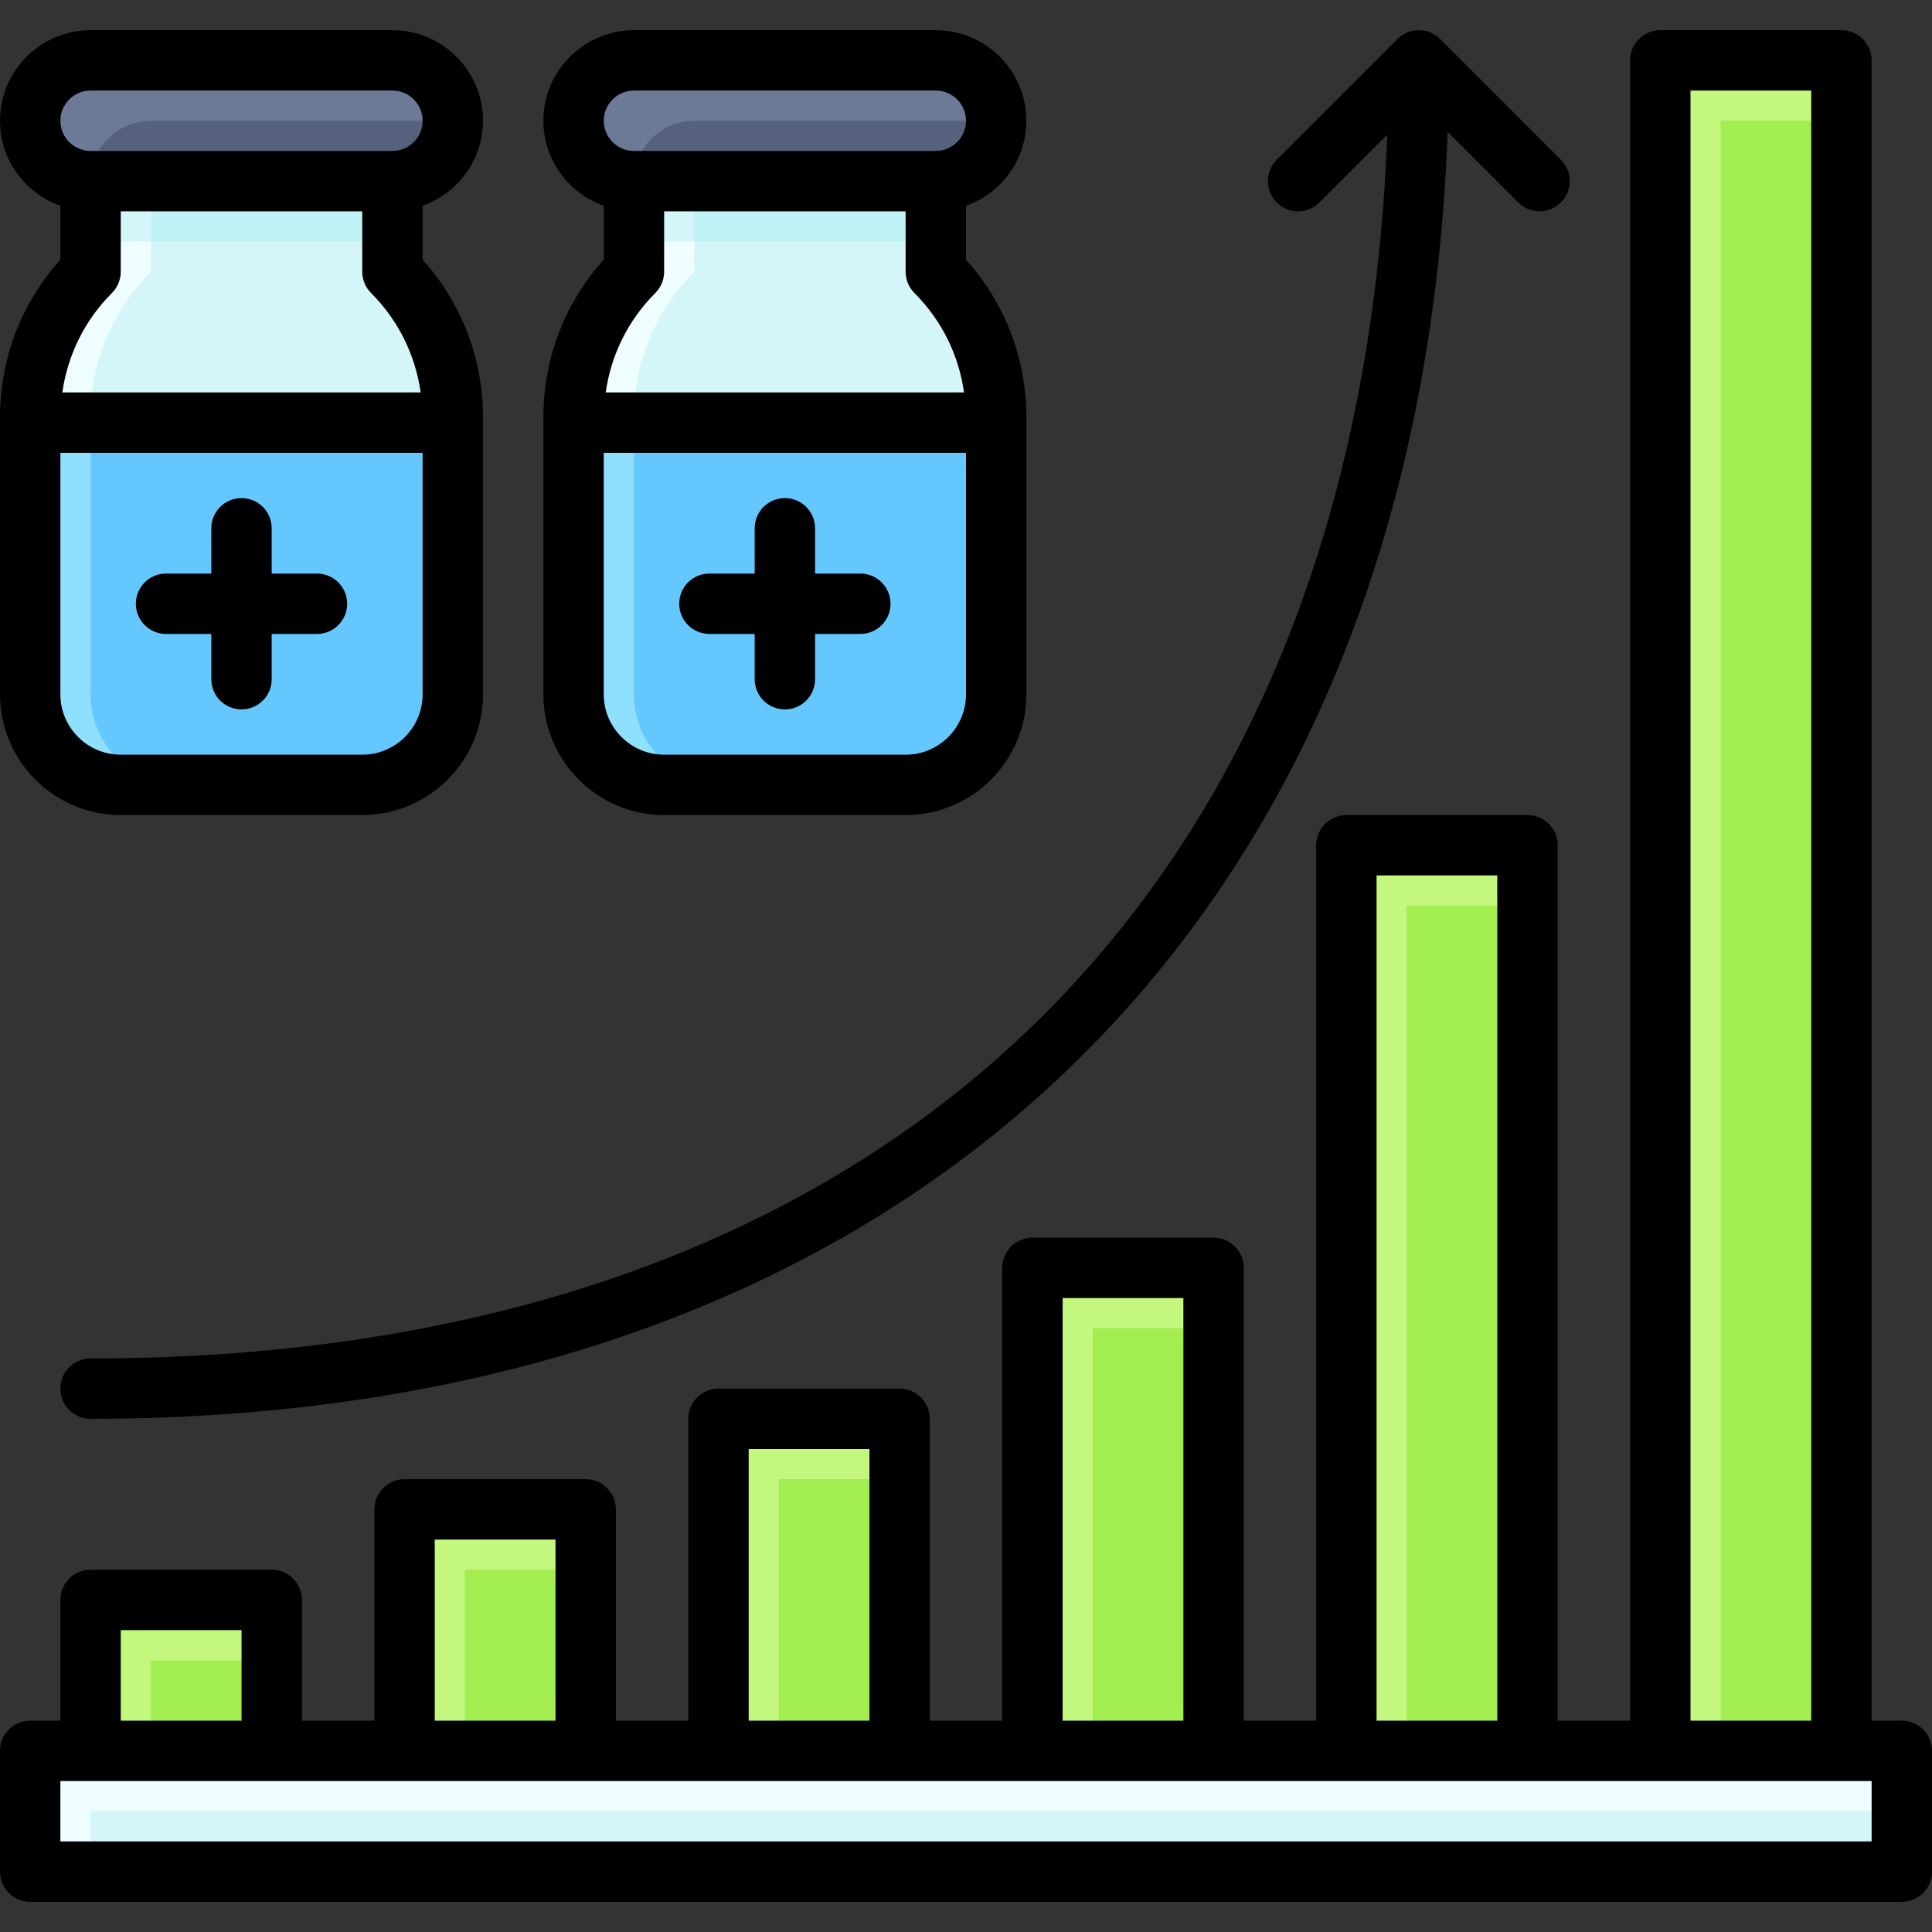 <svg id="uuid-342fec8f-26c6-4cce-bb52-b10dbfea7a30" height="512" viewBox="0 0 64 64" width="512" xmlns="http://www.w3.org/2000/svg"><rect x="0" y="0" width="64" height="64" fill="#333333" stroke="none"/><g><path d="m1 58h62v4h-62z" fill="#eefdff"/><path d="m3 60h60v2h-60z" fill="#d4f6f9"/><path d="m55 2h6v56h-6z" fill="#c3f77e"/><path d="m57 4h4v54h-4z" fill="#a2ed50"/><path d="m44.6 28h6v30h-6z" fill="#c3f77e"/><path d="m46.6 30h4v28h-4z" fill="#a2ed50"/><path d="m34.2 42h6v16h-6z" fill="#c3f77e"/><path d="m36.2 44h4v14h-4z" fill="#a2ed50"/><path d="m13.4 50h6v8h-6z" fill="#c3f77e"/><path d="m15.4 52h4v6h-4z" fill="#a2ed50"/><path d="m3 53h6v5h-6z" fill="#c3f77e"/><path d="m5 55h4v3h-4z" fill="#a2ed50"/><path d="m23.8 47h6v11h-6z" fill="#c3f77e"/><path d="m25.8 49h4v9h-4z" fill="#a2ed50"/><g><path d="m21 6h10v3c1.281 1.281 2 3.017 2 4.828v9.172c0 1.657-1.343 3-3 3h-8c-1.657 0-3-1.343-3-3v-9.172c0-1.811.719-3.548 2-4.828z" fill="#eefdff"/><path d="m21 6h10v2h-10z" fill="#d4f6f9"/><path d="m33 23v-9.172c0-1.811-.719-3.548-2-4.828v-3h-8v3c-1.281 1.281-2 3.017-2 4.828v9.172c0 1.657 1.343 3 3 3h6c1.657 0 3-1.343 3-3z" fill="#d4f6f9"/><path d="m23 6h8v2h-8z" fill="#bdf3f4"/><path d="m33 14v9c0 1.657-1.343 3-3 3h-8c-1.657 0-3-1.343-3-3v-9z" fill="#8fdfff"/><path d="m33 23v-9h-12v9c0 1.657 1.343 3 3 3h6c1.657 0 3-1.343 3-3z" fill="#64c8ff"/><rect fill="#6c7a98" height="4" rx="2" width="14" x="19" y="2"/><path d="m33 4h-10c-1.105 0-2 .895-2 2h10c1.105 0 2-.895 2-2z" fill="#56627d"/></g><g><path d="m3 6h10v3c1.281 1.281 2 3.017 2 4.828v9.172c0 1.657-1.343 3-3 3h-8c-1.657 0-3-1.343-3-3v-9.172c0-1.811.719-3.548 2-4.828z" fill="#eefdff"/><path d="m3 6h10v2h-10z" fill="#d4f6f9"/><path d="m15 23v-9.172c0-1.811-.719-3.548-2-4.828v-3h-8v3c-1.281 1.281-2 3.017-2 4.828v9.172c0 1.657 1.343 3 3 3h6c1.657 0 3-1.343 3-3z" fill="#d4f6f9"/><path d="m5 6h8v2h-8z" fill="#bdf3f4"/><path d="m15 14v9c0 1.657-1.343 3-3 3h-8c-1.657 0-3-1.343-3-3v-9z" fill="#8fdfff"/><path d="m15 23v-9h-12v9c0 1.657 1.343 3 3 3h6c1.657 0 3-1.343 3-3z" fill="#64c8ff"/><rect fill="#6c7a98" height="4" rx="2" width="14" x="1" y="2"/><path d="m15 4h-10c-1.105 0-2 .895-2 2h10c1.105 0 2-.895 2-2z" fill="#56627d"/></g></g><g><path d="m63 57h-1v-55c0-.552-.447-1-1-1h-6c-.553 0-1 .448-1 1v55h-2.4v-29c0-.552-.447-1-1-1h-6c-.553 0-1 .448-1 1v29h-2.399v-15c0-.552-.447-1-1-1h-6c-.553 0-1 .448-1 1v15h-2.4v-10c0-.552-.447-1-1-1h-6c-.553 0-1 .448-1 1v10h-2.399v-7c0-.552-.447-1-1-1h-6c-.553 0-1 .448-1 1v7h-2.4v-4c0-.552-.447-1-1-1h-6.002c-.553 0-1 .448-1 1v4h-1c-.553 0-1 .448-1 1v4c0 .552.447 1 1 1h62c.553 0 1-.448 1-1v-4c0-.552-.447-1-1-1zm-7-54h4v54h-4zm-10.4 26h4v28h-4zm-10.399 14h4v14h-4zm-10.4 5h4v9h-4zm-10.399 3h4v6h-4zm-10.4 3h4v3h-4.002v-3zm58 7h-60.002v-2h60v2z"/><path d="m3 45c-.553 0-1 .448-1 1s.447 1 1 1c26.958 0 43.995-16.267 44.954-42.632l2.339 2.339c.391.39 1.024.39 1.414 0 .391-.391.391-1.024 0-1.414l-4-4c-.391-.391-1.024-.391-1.414 0l-4 4c-.391.39-.391 1.024 0 1.414s1.024.39 1.414 0l2.247-2.247c-.956 25.441-16.859 40.54-42.954 40.54z"/><path d="m4 27h8c2.206 0 4-1.794 4-4v-9.171c0-1.948-.707-3.788-2-5.227v-1.786c1.161-.414 2-1.514 2-2.816 0-1.654-1.346-3-3-3h-10c-1.654 0-3 1.346-3 3 0 1.302.839 2.402 2 2.816v1.786c-1.293 1.438-2 3.278-2 5.227v9.171c0 2.206 1.794 4 4 4zm-1-24h10c.552 0 1 .449 1 1s-.448 1-1 1h-10c-.552 0-1-.449-1-1s.448-1 1-1zm9.293 6.707c.902.903 1.466 2.051 1.642 3.293h-11.87c.176-1.242.74-2.39 1.642-3.293.188-.188.293-.442.293-.707v-2h8v2c0 .265.105.52.293.707zm-10.293 5.293h12v8c0 1.103-.897 2-2 2h-8c-1.103 0-2-.897-2-2z"/><path d="m5.5 21h1.5v1.5c0 .552.447 1 1 1s1-.448 1-1v-1.5h1.5c.553 0 1-.448 1-1s-.447-1-1-1h-1.5v-1.5c0-.552-.447-1-1-1s-1 .448-1 1v1.5h-1.5c-.553 0-1 .448-1 1s.447 1 1 1z"/><path d="m22 27h8c2.206 0 4-1.794 4-4v-9.171c0-1.948-.707-3.788-2-5.227v-1.786c1.161-.414 2-1.514 2-2.816 0-1.654-1.346-3-3-3h-10c-1.654 0-3 1.346-3 3 0 1.302.839 2.402 2 2.816v1.786c-1.293 1.438-2 3.278-2 5.227v9.171c0 2.206 1.794 4 4 4zm-1-24h10c.552 0 1 .449 1 1s-.448 1-1 1h-10c-.552 0-1-.449-1-1s.448-1 1-1zm9.293 6.707c.902.903 1.466 2.051 1.642 3.293h-11.87c.176-1.242.74-2.39 1.642-3.293.188-.188.293-.442.293-.707v-2h8v2c0 .265.105.52.293.707zm-10.293 5.293h12v8c0 1.103-.897 2-2 2h-8c-1.103 0-2-.897-2-2z"/><path d="m23.5 21h1.5v1.5c0 .552.447 1 1 1s1-.448 1-1v-1.5h1.5c.553 0 1-.448 1-1s-.447-1-1-1h-1.5v-1.5c0-.552-.447-1-1-1s-1 .448-1 1v1.5h-1.5c-.553 0-1 .448-1 1s.447 1 1 1z"/></g></svg>